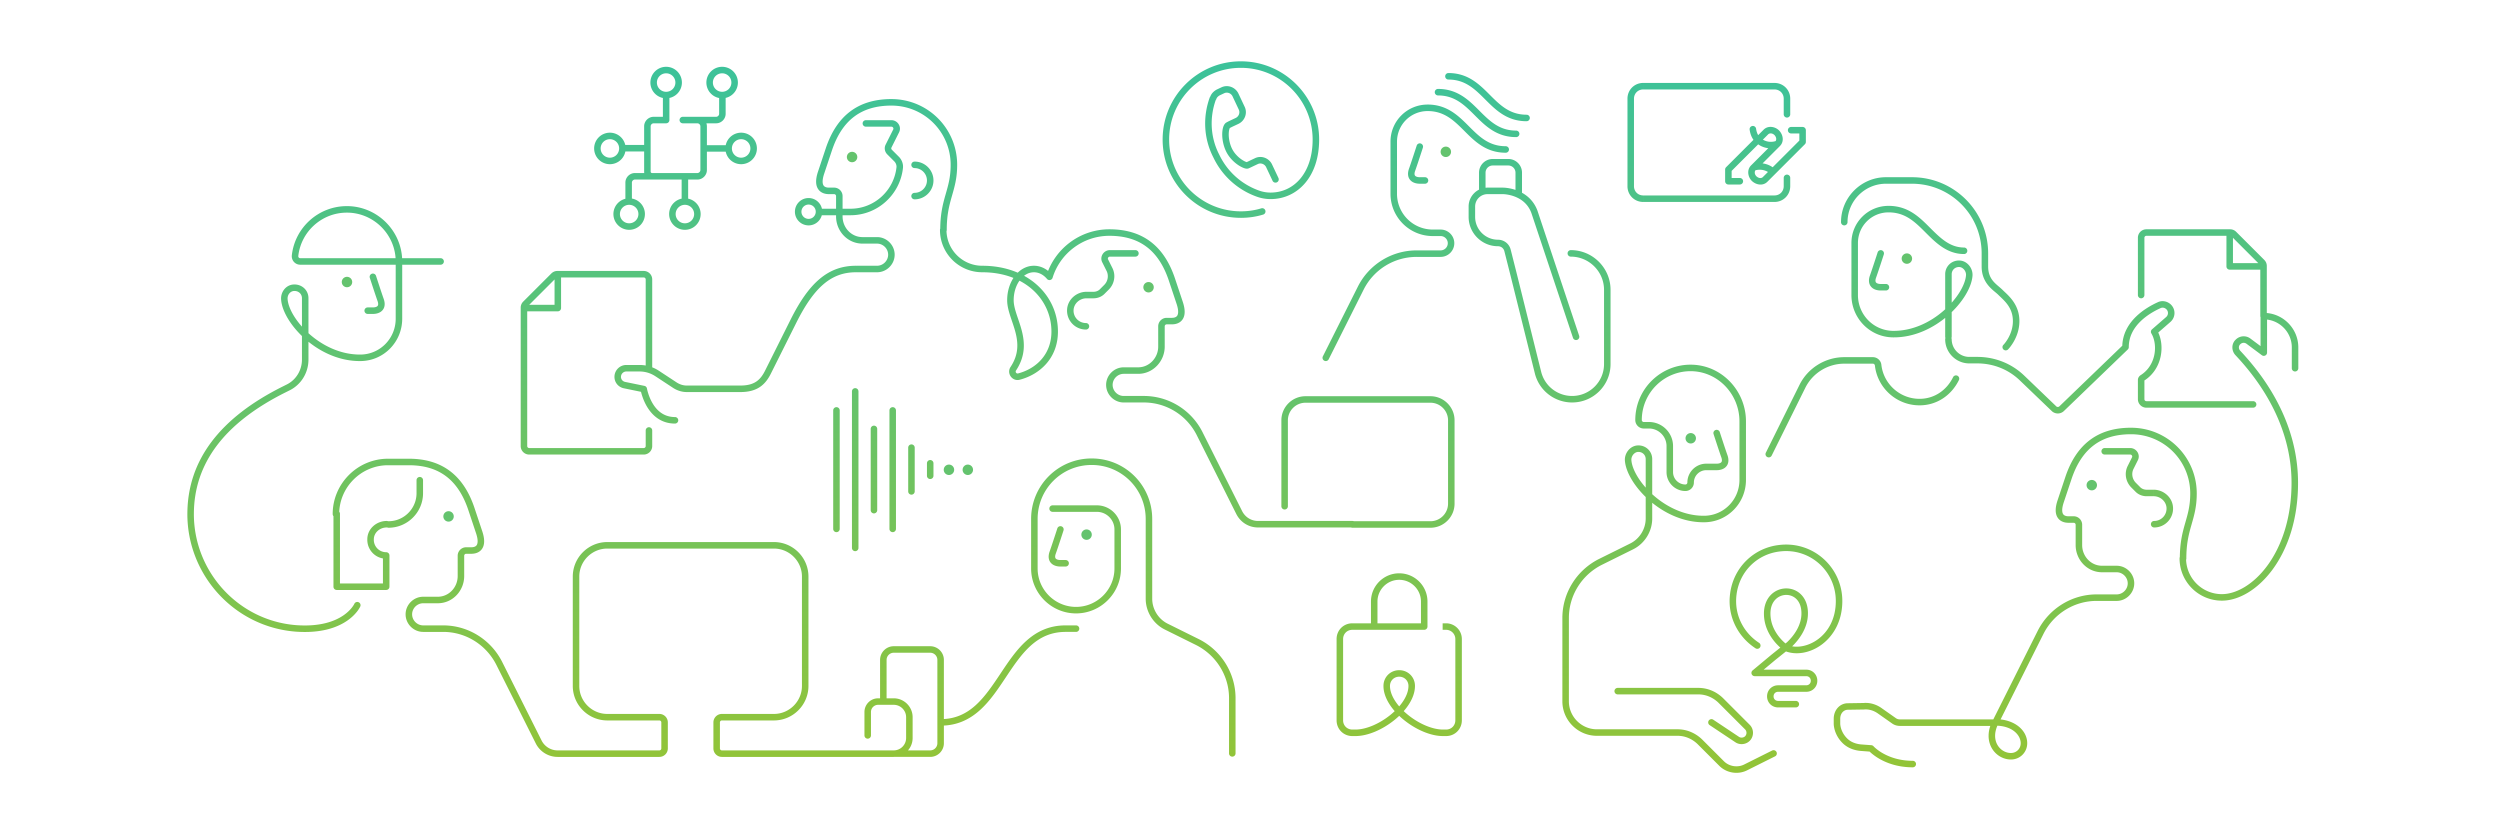 <svg width="960" height="320" viewBox="0 0 960 320" fill="none" xmlns="http://www.w3.org/2000/svg"><path d="M363.45 88.3a1.25 1.25 0 0 0-2.5 0h2.5Zm-34.35 13.75a1.25 1.25 0 1 0 0 2.5v-2.5ZM318.3 57.3l-1.185-.398-.001.003 1.186.395Zm42.75 31a1.25 1.25 0 1 0 2.5 0h-2.5ZM332.5 46.15a1.25 1.25 0 1 0 0 2.5v-2.5Zm11.6 4.15-1.101-.593a.481.481 0 0 0-.017.034l1.118.559Zm-2.9 5.8 1.118.56-1.118-.56Zm.4 2.3.884-.884-.884.884Zm2.7 2.7-.884.884.884-.884Zm1.2 3.2 1.243.13a.224.224 0 0 0 .002-.026L345.5 64.3Zm-30.9 15.85a1.25 1.25 0 1 0 0 2.5v-2.5Zm102.4 46.4a1.25 1.25 0 0 0 0-2.5v2.5Zm-6-7.45-1.25-.038v.001l1.25.037Zm12.4-7.3-.884-.884a.989.989 0 0 0-.045.048l.929.836Zm2.6-8.4-1.118.559.009.019L426 103.4Zm-1.6-3.2 1.118-.559a5.128 5.128 0 0 0-.018-.034l-1.1.593Zm11.6-1.65a1.25 1.25 0 0 0 0-2.5v2.5Zm-33 7.75-.957.805a1.251 1.251 0 0 0 2.152-.439L403 106.3Zm-13.9 35.3 1.04.693.001-.002-1.041-.691Zm2.2 3-.319-1.209-.016.005.335 1.204Zm128 55.55a1.25 1.25 0 1 0 0 2.5v-2.5Zm-27.25-5.75a1.25 1.25 0 1 0 2.5 0h-2.5ZM450 107.3l1.185-.395v-.003L450 107.3Zm10.7 59.3-1.118.559v.002l1.118-.561Zm15.2 30.3-1.118.561.008.014 1.11-.575Zm43.5 5.65a1.25 1.25 0 0 0 0-2.5v2.5Zm-190.7-98a1.25 1.25 0 0 0 0-2.5v2.5ZM295 142.7l-1.118-.559-.006.011 1.124.548Zm-35.7 5.3-.687 1.045.032.02.655-1.065Zm-7-4.6.686-1.045-.005-.003-.681 1.048Zm-12.4 4.5.251-1.224-.021-.005-.23 1.229Zm7.3 1.5 1.233-.205a1.25 1.25 0 0 0-.982-1.019l-.251 1.224Zm12 13.25a1.25 1.25 0 0 0 0-2.5v2.5Zm92-88.6a1.25 1.25 0 1 0 0 2.5v-2.5Zm0-12a1.25 1.25 0 1 0 0 2.5v-2.5ZM247.95 141.3a1.25 1.25 0 1 0 2.5 0h-2.5Zm-35.35-35.4.884.884-.884-.884Zm-10.8 10.8-.884-.884.884.884Zm48.65 48.6a1.25 1.25 0 0 0-2.5 0h2.5Zm-35-59a1.25 1.25 0 0 0-2.5 0h2.5Zm-1.25 12v1.25c.69 0 1.25-.56 1.25-1.25h-1.25Zm-12-1.25a1.25 1.25 0 1 0 0 2.5v-2.5Zm-53.7 85.5a1.25 1.25 0 0 0 0-2.5v2.5Zm-6.2 4.55 1.249.037.001-.037h-1.25Zm6 6.2h1.25c0-.69-.56-1.25-1.25-1.25v1.25Zm0 12v1.25c.69 0 1.25-.56 1.25-1.25h-1.25Zm-19 0h-1.25c0 .69.559 1.25 1.25 1.25v-1.25Zm1.25-28a1.25 1.25 0 0 0-2.5 0h2.5Zm18.65 2.85a1.25 1.25 0 1 0 0 2.5v-2.5Zm13.25-15.75a1.25 1.25 0 0 0-2.5 0h2.5Zm-24.109 48.51a1.25 1.25 0 0 0-2.283-1.02l2.283 1.02ZM113.6 241.3l-.098 1.246.006.001.092-1.247Zm-40.4-44.1-1.25-.006v.001l1.25.005Zm36-47.7.557 1.119.002-.001-.559-1.118Zm1.4-.7-.548-1.123-.011.005.559 1.118Zm2.1-38.3-.1-1.246-.014.001.114 1.245Zm-3.5 4.5 1.246-.091-.001-.022-1.245.113Zm29.3 22.4-.016-1.25.016 1.25Zm-25.2-39.2-1.243-.137-.003.033 1.246.104Zm55.9 3.45a1.25 1.25 0 0 0 0-2.5v2.5Zm-24.811 4.265a1.25 1.25 0 1 0-2.379.77l2.379-.77Zm1.811 9.385 1.185-.395a.3.3 0 0 0-.011-.032l-1.174.427Zm-5 2.75a1.25 1.25 0 1 0 0 2.5v-2.5Zm267.189 85.635a1.25 1.25 0 0 0-2.379-.77l2.379.77ZM404.2 212.3l-1.175-.427a.3.3 0 0 0-.011.032l1.186.395Zm5 5.25a1.25 1.25 0 0 0 0-2.5v2.5Zm38.6 23.05-.559 1.118.003.002.556-1.12Zm12.1 6 .564-1.115-.009-.005-.555 1.12Zm12.05 42.7a1.25 1.25 0 1 0 2.5 0h-2.5Zm-67.75-95.25a1.25 1.25 0 1 0 0 2.5v-2.5Zm9 48.6a1.25 1.25 0 0 0 0-2.5v2.5Zm-75.25 26.75a1.25 1.25 0 1 0 2.5 0h-2.5Zm-6 13a1.25 1.25 0 1 0 2.5 0h-2.5ZM206.9 285l-1.118.561.008.014 1.11-.575Zm-15.2-30.3 1.117-.56-.002-.004-1.115.564ZM181 195.4l1.186-.395-.001-.003-1.185.398Zm-53.25 2a1.25 1.25 0 1 0 2.5 0h-2.5ZM546.389 56.685a1.25 1.25 0 0 0-2.379-.77l2.379.77ZM542.2 65.3l-1.175-.427a.376.376 0 0 0-.011.032l1.186.395Zm5 5.25a1.25 1.25 0 0 0 0-2.5v2.5Zm31-11.9a1.25 1.25 0 0 0 0-2.5v2.5Zm-26-24.5a1.25 1.25 0 1 0 0 2.5v-2.5Zm30 18.5a1.25 1.25 0 0 0 0-2.5v2.5Zm-26-24.6a1.25 1.25 0 1 0 0 2.5v-2.5Zm30 18.5a1.25 1.25 0 0 0 0-2.5v2.5Zm-63.7 64.15 1.117.561.001-.002-1.118-.559Zm-14.518 26.139a1.25 1.25 0 0 0 2.235 1.122l-2.235-1.122Zm96.032-7.144a1.25 1.25 0 1 0 2.371-.79l-2.371.79ZM589.2 81.3l1.185-.395c-.004-.015-.01-.03-.015-.044l-1.17.439Zm-10.3 14.9-1.217.286a.143.143 0 0 0 .005.02l1.212-.306Zm2.3 9.1 1.213-.302-.001-.004-1.212.306Zm9.4 37.8-1.213.302v.001l1.213-.303Zm12.6-47.05a1.25 1.25 0 1 0 0 2.5v-2.5ZM581.95 74.3a1.25 1.25 0 1 0 2.5 0h-2.5Zm-14-1a1.25 1.25 0 1 0 2.5 0h-2.5Zm53.25 190.85a1.25 1.25 0 1 0 0 2.5v-2.5Zm39.5 4.75.884-.884-.02-.019-.864.903Zm10.3 10.3-.884.884.884-.884Zm-3.9 4.8-.694 1.04.694-1.04Zm-9.207-7.64a1.25 1.25 0 1 0-1.387 2.08l1.387-2.08Zm2.496-110.445a1.25 1.25 0 1 0-2.379.77l2.379-.77Zm1.811 9.385 1.185-.395a.3.3 0 0 0-.011-.032l-1.174.427Zm-12.3-34 .046-1.249h-.002l-.044 1.249Zm4.6 58-.016-1.25.016 1.25Zm-29.3-22.6-1.249.06.001.016 1.248-.076Zm3.6-4.4-.104-1.246-.015.002.119 1.244Zm-2.2 37.5.555 1.12.004-.002-.559-1.118Zm-12.1 6-.556-1.12-.009.005.565 1.115Zm38.2 69 .884-.884-.02-.019-.864.903Zm8.4 8.4-.884.884.884-.884Zm9.2 1.5.559 1.118-.559-1.118Zm11.359-4.282a1.251 1.251 0 0 0-1.118-2.236l1.118 2.236Zm41.73-192.733a1.25 1.25 0 0 0-2.379-.77l2.379.77ZM719.2 106.3l-1.175-.427a.3.3 0 0 0-.011.032l1.186.395Zm5 5.25a1.25 1.25 0 0 0 0-2.5v2.5Zm30-14a1.25 1.25 0 0 0 0-2.5v2.5ZM706.95 85.3a1.25 1.25 0 1 0 2.5 0h-2.5Zm62.366 47.116a1.25 1.25 0 0 0 1.768 1.768l-1.768-1.768ZM726.9 128.3l.015-1.25-.015 1.25Zm29.3-22.6 1.247.076.001-.017-1.248-.059Zm-3.6-4.4.118-1.244-.015-.002-.103 1.246Zm-5.65 28a1.25 1.25 0 1 0 2.5 0h-2.5Zm2.5 1a1.25 1.25 0 0 0-2.5 0h2.5Zm26.95 14.8.865-.902-.001-.001-.864.903Zm12.4 11.9-.866.902.043.039.823-.941Zm2.8 0 .823.941a.853.853 0 0 0 .044-.041l-.867-.9Zm24.6-23.7.867.9a1.25 1.25 0 0 0 .383-.9h-1.25Zm12.9-16.1.515 1.139.044-.021-.559-1.118Zm3.5 5.5-.819-.945-.002.002.821.943Zm-5.4 4.7-.821-.943a1.25 1.25 0 0 0-.255 1.58l1.076-.637Zm-4.5 17.7-.667-1.057-.027.017.694 1.04Zm42.5 11.45a1.25 1.25 0 0 0 0-2.5v2.5Zm-44.25-43.25a1.25 1.25 0 1 0 2.5 0h-2.5Zm36.85-23.4.884-.884-.884.884Zm10.8 10.8-.884.884.884-.884Zm-.65 20.6a1.25 1.25 0 1 0 2.5 0h-2.5Zm-10.5-31a1.25 1.25 0 0 0-2.5 0h2.5Zm-1.25 12h-1.25c0 .69.559 1.25 1.25 1.25v-1.25Zm12 1.25a1.25 1.25 0 0 0 0-2.5v2.5Zm-41 96.5a1.25 1.25 0 1 0 0 2.5v-2.5Zm6-4.95 1.249-.037v-.001l-1.249.038Zm-12.4-7.3.929-.836-.045-.048-.884.884Zm-2.6-8.4 1.108.578.01-.019-1.118-.559Zm1.6-3.2-1.101-.593-.017.034 1.118.559Zm-11.6-4.15a1.25 1.25 0 1 0 0 2.5v-2.5Zm31.25 42.35a1.25 1.25 0 0 0-2.5 0h2.5Zm19.85-78.9-.922.845.012.012.91-.857Zm.1-4.2.844.921a.7.7 0 0 0 .04-.037l-.884-.884Zm4-.3-.75 1 .002.002.748-1.002Zm5.9 4.4-.748 1.002a1.25 1.25 0 0 0 1.998-1.002h-1.25Zm0-14v-1.25c-.691 0-1.25.56-1.25 1.25h1.25Zm10.75 20a1.25 1.25 0 1 0 2.5 0h-2.5Zm-113.85 136v-1.25a1.25 1.25 0 0 0-1.118.691l1.118.559Zm-31.7 17.25a1.25 1.25 0 0 0 0-2.5v2.5Zm-16-7.25.936-.828a1.246 1.246 0 0 0-.843-.418l-.093 1.246Zm-4-.3-.119 1.244.025.003.094-1.247Zm-5.7-2.3-.834.932.011.009.823-.941Zm-3.4-6.7h-1.25l.003.096 1.247-.096Zm4-6.8-.02-1.25-.037.001.057 1.249Zm6.3-.1.019 1.25a1.44 1.44 0 0 0 .094-.005l-.113-1.245Zm6.2 1.8-.732 1.013.012.009.72-1.022Zm5.4 3.8.726-1.017-.007-.005-.719 1.022Zm38.9.7v1.25a1.25 1.25 0 0 0 1.117-.69l-1.117-.56Zm17.4-34.7-1.116-.564-.002.004 1.118.56Zm10.7-59.3-1.185-.398-.001.003 1.186.395Zm42.75 31a1.25 1.25 0 1 0 2.5 0h-2.5Zm-84.828-68.549a1.25 1.25 0 1 0-2.245-1.101l2.245 1.101ZM721.2 140.2l-1.244.124.001.016 1.243-.14Zm-29.1 8.2 1.119.556.002-.004-1.121-.552Zm-14.02 25.444a1.25 1.25 0 0 0 2.239 1.112l-2.239-1.112Zm-3.962 75.104a1.25 1.25 0 0 0 1.363-2.096l-1.363 2.096ZM665.6 228.1l1.239.164.001-.006-1.24-.158Zm17.9-17.6.132 1.243.009-.001-.141-1.242Zm2.3 38.3-.694 1.04c.066.044.136.081.209.112l.485-1.152Zm7.2-13.2-1.25-.011v.011H693Zm-6 12 .781.976c.024-.019.048-.04.07-.061L687 247.6Zm-6 4.8-.781-.976a.28.28 0 0 0-.02.016l.801.96Zm-7.2 6-.801-.96a1.251 1.251 0 0 0 .801 2.21v-1.25Zm15.8 13.25a1.25 1.25 0 0 0 0-2.5v2.5ZM526.45 240.6a1.25 1.25 0 1 0 2.5 0h-2.5Zm20.45 0v1.25c.69 0 1.25-.56 1.25-1.25h-1.25Zm7.2 1.25a1.25 1.25 0 0 0 0-2.5v2.5ZM319.95 203.1a1.25 1.25 0 1 0 2.5 0h-2.5Zm2.5-45.5a1.25 1.25 0 0 0-2.5 0h2.5Zm7.2-7.3a1.25 1.25 0 0 0-2.5 0h2.5Zm-2.5 60.1a1.25 1.25 0 1 0 2.5 0h-2.5Zm16.9-52.8a1.25 1.25 0 0 0-2.5 0h2.5Zm-2.5 45.5a1.25 1.25 0 1 0 2.5 0h-2.5Zm-7.2-7.2a1.25 1.25 0 1 0 2.5 0h-2.5Zm2.5-31.2a1.25 1.25 0 0 0-2.5 0h2.5Zm14.4 7.2a1.25 1.25 0 0 0-2.5 0h2.5Zm-2.5 16.8a1.25 1.25 0 1 0 2.5 0h-2.5Zm7.2-6a1.25 1.25 0 1 0 2.5 0h-2.5Zm2.5-4.8a1.25 1.25 0 0 0-2.5 0h2.5ZM672.716 63.316a1.25 1.25 0 0 0 1.768 1.768l-1.768-1.768ZM682.3 51l.918-.848-.034-.036-.884.884Zm-4.2-.3-.884-.884.884.884Zm-14.4 14.4-.884-.884a1.247 1.247 0 0 0-.366.884h1.25Zm0 4.5h-1.25c0 .69.559 1.25 1.25 1.25V69.6Zm4.4 1.25a1.25 1.25 0 0 0 0-2.5v2.5Zm19.7-22.1a1.25 1.25 0 1 0 0 2.5v-2.5Zm4.4 1.25h1.25c0-.69-.56-1.25-1.25-1.25V50Zm0 4.5.884.884c.234-.234.366-.552.366-.884h-1.25Zm-14.4 14.4-.884-.884.884.884Zm-4.2-.3-.884.884.036.035.848-.919Zm-.3-4.2-.884-.884.884.884Zm9.584-7.816a1.25 1.25 0 0 0-1.768-1.768l1.768 1.768Zm.001-.132a1.25 1.25 0 0 0-.97-2.304l.97 2.304ZM675.1 53.8l.828-.936a1.178 1.178 0 0 0-.078-.064l-.75 1Zm-.761-4.365a1.25 1.25 0 0 0-2.478.33l2.478-.33Zm5.547 17.314a1.25 1.25 0 0 0 1.627-1.898l-1.627 1.898Zm-6.945-3.612a1.25 1.25 0 1 0 .918 2.326l-.918-2.326ZM687.45 68.3a1.25 1.25 0 0 0-2.5 0h2.5Zm-2.5-24.4a1.25 1.25 0 1 0 2.5 0h-2.5ZM485.067 82.395a1.25 1.25 0 0 0-.735-2.39l.735 2.39ZM482.9 74.3l.439-1.17-.014-.005-.425 1.175ZM467.1 60l1.128-.539a.19.19 0 0 1-.01-.02L467.1 60Zm-.4-.8-1.128.539a.19.19 0 0 0 .01.02l1.118-.559Zm-1-21.3-1.04-.693a1.267 1.267 0 0 0-.138.273l1.178.42Zm.2-.3 1.04.693c.061-.092.11-.192.145-.298L465.9 37.6Zm1.9-2.1-.533-1.131-.074.038.607 1.093Zm1.7-.8.532 1.131.027-.013-.559-1.118Zm4.9 1.7 1.131-.532-.013-.027-1.118.559Zm2.4 5.1-1.131.532a.314.314 0 0 0 .013.027l1.118-.559Zm-1.7 4.9.532 1.131.027-.013-.559-1.118Zm-1.7.8.517 1.138.015-.007-.532-1.13Zm-1.8.9.517 1.138a1.35 1.35 0 0 0 .103-.053l-.62-1.085Zm.3 9.4-1.134.527.005.01 1.129-.537Zm8.8 5.2-.533-1.131-.026.013.559 1.118Zm1.7-.8.532 1.131.027-.013-.559-1.118Zm4.9 1.7 1.13-.533-.012-.026-1.118.559Zm1.369 5.833a1.25 1.25 0 0 0 2.261-1.066l-2.261 1.066ZM257.05 36.6a1.25 1.25 0 0 0-2.5 0h2.5Zm-1.25 9.5v1.25c.69 0 1.25-.56 1.25-1.25h-1.25Zm10.8-1.25a1.25 1.25 0 1 0 0 2.5v-2.5Zm12.05-8.35a1.25 1.25 0 0 0-2.5 0h2.5Zm-8.45 19.25a1.25 1.25 0 1 0 0 2.5v-2.5Zm-21.6 2.4a1.25 1.25 0 0 0 0-2.5v2.5Zm-9.6-2.5a1.25 1.25 0 1 0 0 2.5v-2.5Zm13.2 13.3a1.25 1.25 0 0 0 0-2.5v2.5Zm-12.05 8.35a1.25 1.25 0 1 0 2.5 0h-2.5ZM251 46.1v1.25-1.25Zm11.2-1.25a1.25 1.25 0 1 0 0 2.5v-2.5Zm2.05 22.85a1.25 1.25 0 0 0-2.5 0h2.5Zm-2.5 9.6a1.25 1.25 0 1 0 2.5 0h-2.5Zm99.2 11c0 8.99 7.259 16.25 16.25 16.25v-2.5a13.73 13.73 0 0 1-13.75-13.75h-2.5Zm-31.85 16.25h7.7v-2.5h-7.7v2.5Zm7.7 0c3.69 0 6.75-3.06 6.75-6.75h-2.5c0 2.31-1.941 4.25-4.25 4.25v2.5Zm6.75-6.75c0-3.69-3.06-6.75-6.75-6.75v2.5c2.309 0 4.25 1.94 4.25 4.25h2.5Zm-6.75-6.75h-5.6v2.5h5.6v-2.5Zm-5.6 0c-4.257 0-7.65-3.586-7.65-7.95h-2.5c0 5.636 4.406 10.45 10.15 10.45v-2.5Zm-7.65-7.95v-7.8h-2.5v7.8h2.5Zm0-7.8c0-1.79-1.46-3.25-3.25-3.25v2.5c.409 0 .75.34.75.75h2.5Zm-3.25-3.25h-2v2.5h2v-2.5Zm-2 0c-.867 0-1.608-.227-2-.75-.378-.504-.77-1.739.186-4.605l-2.372-.79c-1.045 3.134-.937 5.399.186 6.895 1.107 1.477 2.866 1.75 4 1.75v-2.5Zm-1.814-5.355 3-9-2.372-.79-3 9 2.372.79Zm2.999-8.997c1.992-5.928 4.868-10.187 8.6-12.971 3.726-2.78 8.421-4.177 14.215-4.177v-2.5c-6.207 0-11.462 1.503-15.71 4.673-4.243 3.166-7.368 7.907-9.475 14.179l2.37.796ZM342.3 40.55a22.693 22.693 0 0 1 22.75 22.75h2.5c0-13.99-11.26-25.25-25.25-25.25v2.5Zm22.75 22.75c0 4.806-.952 7.904-1.952 11.407-1.014 3.547-2.048 7.425-2.048 13.593h2.5c0-5.832.965-9.453 1.952-12.906.999-3.498 2.048-6.9 2.048-12.094h-2.5Zm-51.8 18a2.75 2.75 0 0 1-2.75 2.75v2.5a5.25 5.25 0 0 0 5.25-5.25h-2.5Zm-2.75 2.75a2.75 2.75 0 0 1-2.75-2.75h-2.5c0 2.9 2.35 5.25 5.25 5.25v-2.5Zm-2.75-2.75a2.75 2.75 0 0 1 2.75-2.75v-2.5a5.25 5.25 0 0 0-5.25 5.25h2.5Zm2.75-2.75a2.75 2.75 0 0 1 2.75 2.75h2.5a5.25 5.25 0 0 0-5.25-5.25v2.5Zm22-29.9h9.8v-2.5h-9.8v2.5Zm9.8 0c.613 0 .923.642.699 1.057l2.201 1.186c1.177-2.185-.514-4.743-2.9-4.743v2.5Zm.682 1.091-2.9 5.8 2.236 1.118 2.9-5.8-2.236-1.118Zm-2.9 5.8c-.663 1.326-.311 2.799.634 3.743l1.768-1.768c-.256-.255-.304-.582-.166-.857l-2.236-1.118Zm.634 3.743 2.7 2.7 1.768-1.768-2.7-2.7-1.768 1.768Zm2.7 2.7c.563.563.905 1.41.838 2.212l2.491.208c.134-1.598-.525-3.151-1.561-4.188l-1.768 1.768Zm.84 2.187c-.935 8.975-8.509 15.979-17.656 15.979v2.5c10.452 0 19.078-7.996 20.143-18.22l-2.487-.26ZM326.6 80.15h-12v2.5h12v-2.5Zm90.4 43.9a4.75 4.75 0 0 1-4.751-4.913l-2.499-.074c-.12 4.099 3.14 7.487 7.25 7.487v-2.5Zm-4.751-4.912c.077-2.554 2.354-4.588 4.951-4.588v-2.5c-3.803 0-7.327 2.967-7.45 7.012l2.499.076Zm4.951-4.588h2.7v-2.5h-2.7v2.5Zm2.7 0c1.609 0 3.263-.618 4.429-1.914l-1.858-1.672c-.635.705-1.58 1.086-2.571 1.086v2.5Zm4.384-1.866 1.5-1.5-1.768-1.768-1.5 1.5 1.768 1.768Zm1.5-1.5c2.169-2.17 2.787-5.558 1.324-8.362l-2.217 1.156c.937 1.796.555 4.008-.875 5.438l1.768 1.768Zm1.334-8.343-1.6-3.2-2.236 1.118 1.6 3.2 2.236-1.118Zm-1.618-3.234c-.224-.415.086-1.057.7-1.057v-2.5c-2.387 0-4.077 2.558-2.901 4.743l2.201-1.186Zm.7-1.057h9.8v-2.5h-9.8v2.5Zm-22.244 6.945c-1.797-2.134-4.229-3.445-6.956-3.445v2.5c1.872 0 3.64.889 5.043 2.555l1.913-1.61ZM397 102.05c-2.983 0-5.574 1.614-7.377 4.027-1.801 2.411-2.873 5.68-2.873 9.223h2.5c0-3.057.928-5.788 2.376-7.727 1.447-1.937 3.356-3.023 5.374-3.023v-2.5Zm-10.25 13.25c0 2.009.555 4.062 1.202 6.068.667 2.068 1.418 4.053 1.975 6.197 1.085 4.172 1.316 8.543-1.869 13.344l2.083 1.382c3.715-5.599 3.396-10.778 2.206-15.355-.58-2.232-1.398-4.422-2.016-6.335-.637-1.976-1.081-3.71-1.081-5.301h-2.5Zm1.31 25.607c-1.635 2.452.645 5.711 3.574 4.897l-.669-2.408c-.671.186-1.19-.555-.825-1.103l-2.08-1.386Zm3.559 4.902c7.617-2.01 14.631-8.216 14.631-18.509h-2.5c0 8.907-5.987 14.302-12.769 16.091l.638 2.418ZM406.25 127.3c0-13.803-11.478-25.25-29.05-25.25v2.5c16.427 0 26.55 10.553 26.55 22.75h2.5Zm113.05 75.35h30v-2.5h-30v2.5Zm30 0c5.09 0 9.25-4.16 9.25-9.25h-2.5c0 3.71-3.041 6.75-6.75 6.75v2.5Zm9.25-9.25v-32h-2.5v32h2.5Zm0-32c0-5.09-4.16-9.25-9.25-9.25v2.5c3.709 0 6.75 3.04 6.75 6.75h2.5Zm-9.25-9.25h-48v2.5h48v-2.5Zm-48 0c-5.091 0-9.25 4.16-9.25 9.25h2.5c0-3.71 3.04-6.75 6.75-6.75v-2.5Zm-9.25 9.25v33h2.5v-33h-2.5Zm-87.855-54.734c2.844-9.29 11.57-16.116 21.805-16.116v-2.5c-11.366 0-21.039 7.574-24.196 17.884l2.391.732ZM426 90.55c5.793 0 10.488 1.397 14.215 4.177 3.732 2.784 6.607 7.043 8.6 12.971l2.37-.796c-2.108-6.272-5.232-11.013-9.475-14.179-4.249-3.17-9.504-4.673-15.71-4.673v2.5Zm22.814 17.145 3 9 2.371-.79-3-9-2.371.79Zm3 9c.955 2.866.563 4.101.186 4.605-.393.523-1.134.75-2 .75v2.5c1.133 0 2.892-.273 4-1.75 1.122-1.496 1.23-3.761.185-6.895l-2.371.79ZM450 122.05h-2v2.5h2v-2.5Zm-2 0a3.256 3.256 0 0 0-3.25 3.25h2.5c0-.41.34-.75.75-.75v-2.5Zm-3.25 3.25v7.8h2.5v-7.8h-2.5Zm0 7.8c0 4.355-3.485 7.95-7.65 7.95v2.5c5.634 0 10.15-4.805 10.15-10.45h-2.5Zm-7.65 7.95h-5.6v2.5h5.6v-2.5Zm-5.6 0c-3.691 0-6.75 3.06-6.75 6.75h2.5c0-2.31 1.94-4.25 4.25-4.25v-2.5Zm-6.75 6.75c0 3.69 3.059 6.75 6.75 6.75v-2.5c-2.31 0-4.25-1.94-4.25-4.25h-2.5Zm6.75 6.75h7.7v-2.5h-7.7v2.5Zm7.7 0a22.734 22.734 0 0 1 20.382 12.609l2.236-1.118A25.235 25.235 0 0 0 439.2 152.05v2.5Zm20.382 12.611 15.2 30.3 2.235-1.121-15.2-30.3-2.235 1.121Zm15.208 30.314c1.609 3.104 4.731 5.075 8.31 5.075v-2.5c-2.622 0-4.9-1.429-6.091-3.725l-2.219 1.15Zm8.31 5.075h36.3v-2.5h-36.3v2.5Zm-154.4-100.5c-5.288 0-9.824 1.599-13.929 5.042-4.064 3.409-7.656 8.583-11.189 15.649l2.236 1.118c3.467-6.934 6.874-11.76 10.56-14.851 3.645-3.057 7.609-4.458 12.322-4.458v-2.5Zm-25.118 20.691-9.7 19.4 2.236 1.118 9.7-19.4-2.236-1.118Zm-9.706 19.411c-.95 1.948-2.004 3.384-3.429 4.351-1.414.961-3.324 1.547-6.147 1.547v2.5c3.176 0 5.616-.664 7.552-1.978 1.926-1.308 3.221-3.172 4.271-5.324l-2.247-1.096Zm-9.576 5.898h-20.6v2.5h20.6v-2.5Zm-20.6 0c-1.335 0-2.611-.417-3.745-1.115l-1.31 2.13c1.466.902 3.189 1.485 5.055 1.485v-2.5Zm-3.714-1.095-7-4.6-1.373 2.09 7 4.6 1.373-2.09Zm-7.005-4.603a13.485 13.485 0 0 0-7.381-2.202v2.5c2.152 0 4.216.627 6.018 1.798l1.363-2.096Zm-7.381-2.202h-5.1v2.5h5.1v-2.5Zm-5.1 0c-2.491 0-4.55 2.06-4.55 4.55h2.5c0-1.11.94-2.05 2.05-2.05v-2.5Zm-4.55 4.55c0 2.22 1.546 4.021 3.719 4.429l.461-2.458c-1.027-.192-1.68-.991-1.68-1.971h-2.5Zm3.698 4.424 7.3 1.5.503-2.448-7.3-1.5-.503 2.448Zm7.552.276-1.233.207v.001l.001.004.001.01.006.034.023.117c.019.1.048.241.088.418.08.355.205.853.387 1.449.363 1.187.96 2.783 1.897 4.39 1.876 3.217 5.221 6.62 10.83 6.62v-2.5c-4.391 0-7.047-2.597-8.671-5.38-.812-1.393-1.34-2.797-1.665-3.86a18.157 18.157 0 0 1-.34-1.27 9.51 9.51 0 0 1-.092-.447v.001c.001 0 .001.001-1.232.206Zm104-72.85c3.99 0 7.25-3.26 7.25-7.25h-2.5c0 2.61-2.141 4.75-4.75 4.75v2.5Zm7.25-7.25c0-3.99-3.26-7.25-7.25-7.25v2.5c2.609 0 4.75 2.14 4.75 4.75h2.5Zm-108 72v-34h-2.5v34h2.5Zm0-34c0-1.79-1.46-3.25-3.25-3.25v2.5c.409 0 .75.34.75.75h2.5Zm-3.25-3.25H214v2.5h33.2v-2.5Zm-33.2 0c-.842 0-1.657.339-2.284.966l1.768 1.768a.727.727 0 0 1 .516-.234v-2.5Zm-2.284.966-10.8 10.8 1.768 1.768 10.8-10.8-1.768-1.768Zm-10.8 10.8a3.224 3.224 0 0 0-.966 2.284h2.5c0-.158.06-.343.234-.516l-1.768-1.768Zm-.966 2.284v53.2h2.5v-53.2h-2.5Zm0 53.2c0 1.79 1.459 3.25 3.25 3.25v-2.5c-.41 0-.75-.34-.75-.75h-2.5Zm3.25 3.25h44v-2.5h-44v2.5Zm44 0c1.79 0 3.25-1.46 3.25-3.25h-2.5c0 .41-.341.75-.75.75v2.5Zm3.25-3.25v-6h-2.5v6h2.5Zm-37.5-65v12h2.5v-12h-2.5Zm1.25 10.75h-12v2.5h12v-2.5Zm-65.7 83c-3.88 0-7.45 2.954-7.45 7.05h2.5c0-2.504 2.229-4.55 4.95-4.55v-2.5Zm-7.45 7.013c-.12 4.099 3.14 7.487 7.25 7.487v-2.5a4.75 4.75 0 0 1-4.751-4.913l-2.499-.074Zm6 6.237v12h2.5v-12h-2.5Zm1.25 10.75h-19v2.5h19v-2.5Zm-17.75 1.25v-28h-2.5v28h2.5Zm18.65-22.65c7.29 0 13.25-5.96 13.25-13.25h-2.5c0 5.91-4.841 10.75-10.75 10.75v2.5Zm13.25-13.25v-5h-2.5v5h2.5Zm-25.25 43c-1.142-.51-1.141-.511-1.141-.511l.001-.002.001-.002v-.002l-.003.008-.028.056a4.928 4.928 0 0 1-.145.263 9.624 9.624 0 0 1-.691 1.014c-.657.852-1.731 2-3.373 3.118-3.264 2.222-8.876 4.393-18.13 3.711l-.183 2.494c9.747.718 15.934-1.561 19.72-4.139 1.884-1.282 3.146-2.621 3.946-3.657.399-.518.683-.959.87-1.281a7.96 7.96 0 0 0 .27-.502l.017-.036.006-.013.002-.005.001-.002a63.97 63.97 0 0 0-1.14-.512Zm-23.502 7.654c-22.24-1.748-39.345-20.594-39.248-42.848l-2.5-.011c-.103 23.545 17.99 43.499 41.552 45.351l.196-2.492ZM74.45 197.206c.096-19.265 11.661-34.814 35.307-46.587l-1.115-2.238c-24.154 12.027-36.59 28.278-36.692 48.813l2.5.012Zm35.309-46.588 1.4-.7-1.118-2.236-1.4.7 1.118 2.236Zm1.389-.694c4.547-2.219 7.302-6.866 7.302-11.824h-2.5c0 4.042-2.246 7.795-5.898 9.577l1.096 2.247Zm7.302-11.824v-23.6h-2.5v23.6h2.5Zm0-23.6c0-3.171-2.665-5.501-5.85-5.246l.199 2.492c1.815-.145 3.151 1.125 3.151 2.754h2.5Zm-5.864-5.245c-2.993.272-4.884 3.082-4.631 5.858l2.49-.226c-.148-1.624.962-3.014 2.368-3.142l-.227-2.49Zm-4.633 5.836c.17 2.321 1.191 4.954 2.792 7.552 1.611 2.615 3.858 5.273 6.583 7.649 5.44 4.744 12.902 8.463 21.187 8.358l-.031-2.5c-7.515.095-14.403-3.286-19.513-7.742-2.55-2.223-4.628-4.691-6.098-7.076-1.48-2.402-2.297-4.644-2.427-6.423l-2.493.182Zm30.562 23.559c8.897-.109 15.935-7.379 15.935-16.25h-2.5c0 7.529-5.963 13.659-13.466 13.75l.031 2.5Zm15.935-16.25v-22h-2.5v22h2.5Zm0-22c0-11.69-9.56-21.25-21.25-21.25v2.5c10.309 0 18.75 8.44 18.75 18.75h2.5ZM133.2 79.15c-10.944 0-19.974 8.286-21.143 18.913l2.485.274c1.031-9.373 9.002-16.687 18.658-16.687v-2.5Zm-21.146 18.946c-.159 1.91 1.296 3.554 3.246 3.554v-2.5c-.45 0-.795-.356-.755-.846l-2.491-.208Zm3.246 3.554h53.9v-2.5h-53.9v2.5Zm27.9 4.65-1.19.385.001.001.001.004.005.015.018.057.072.22.26.802c.219.673.52 1.593.845 2.582.649 1.97 1.405 4.239 1.813 5.361l2.349-.854c-.392-1.078-1.135-3.308-1.787-5.289-.324-.986-.624-1.903-.843-2.574l-.259-.799a44.114 44.114 0 0 1-.071-.219l-.019-.057-.004-.015-.002-.004v-.001l-1.189.385Zm1.814 9.395c.404 1.212.112 1.661-.073 1.846-.287.287-.889.509-1.741.509v2.5c1.147 0 2.545-.278 3.509-1.241 1.065-1.065 1.272-2.616.676-4.404l-2.371.79Zm-1.814 2.355h-2v2.5h2v-2.5Zm264 85.25-1.19-.385v.001l-.001.004-.005.015-.018.057-.071.219-.26.799c-.219.671-.518 1.588-.843 2.574-.651 1.981-1.395 4.211-1.787 5.289l2.349.854c.408-1.122 1.165-3.391 1.813-5.361.326-.989.626-1.909.845-2.582l.261-.802.071-.22.019-.057.004-.015.002-.004v-.001l-1.189-.385Zm-4.186 8.605c-.596 1.788-.388 3.339.677 4.404.963.963 2.361 1.241 3.509 1.241v-2.5c-.852 0-1.455-.222-1.741-.509-.185-.185-.478-.634-.074-1.846l-2.371-.79Zm4.186 5.645h2v-2.5h-2v2.5Zm32.75-18.25v30.6h2.5v-30.6h-2.5Zm0 30.6c0 4.973 2.866 9.606 7.291 11.818l1.118-2.236c-3.576-1.788-5.909-5.555-5.909-9.582h-2.5Zm7.294 11.82 12.1 6 1.111-2.24-12.1-6-1.111 2.24Zm12.091 5.995c7.687 3.891 12.615 11.765 12.615 20.385h2.5c0-9.58-5.473-18.306-13.986-22.615l-1.129 2.23ZM471.95 268.1v21.2h2.5v-21.2h-2.5Zm-73.5-68.8c0-11.51 9.24-20.75 20.75-20.75v-2.5a23.186 23.186 0 0 0-23.25 23.25h2.5Zm20.75-20.75c11.509 0 20.75 9.24 20.75 20.75h2.5c0-12.89-10.36-23.25-23.25-23.25v2.5Zm-23.25 20.75v19h2.5v-19h-2.5Zm0 19c0 9.49 7.759 17.25 17.25 17.25v-2.5c-8.11 0-14.75-6.64-14.75-14.75h-2.5Zm17.25 17.25c9.49 0 17.25-7.76 17.25-17.25h-2.5c0 8.11-6.641 14.75-14.75 14.75v2.5Zm17.25-17.25v-15h-2.5v15h2.5Zm0-15c0-5.09-4.16-9.25-9.25-9.25v2.5c3.709 0 6.75 3.04 6.75 6.75h2.5Zm-9.25-9.25h-17v2.5h17v-2.5Zm-60 84.6c12.767 0 19.115-9.67 25.04-18.557 6.075-9.113 11.727-17.443 22.96-17.443v-2.5c-12.768 0-19.116 9.67-25.04 18.557-6.076 9.113-11.728 17.443-22.96 17.443v2.5Zm48-36h4v-2.5h-4v2.5Zm-46.75 34.75v-24h-2.5v24h2.5Zm0-24c0-2.89-2.36-5.25-5.25-5.25v2.5c1.509 0 2.75 1.24 2.75 2.75h2.5Zm-5.25-5.25h-14v2.5h14v-2.5Zm-14 0a5.262 5.262 0 0 0-5.25 5.25h2.5c0-1.51 1.24-2.75 2.75-2.75v-2.5Zm-5.25 5.25v16h2.5v-16h-2.5Zm-3.5 29v-9h-2.5v9h2.5Zm0-9c0-1.51 1.24-2.75 2.75-2.75v-2.5a5.262 5.262 0 0 0-5.25 5.25h2.5Zm2.75-2.75h6v-2.5h-6v2.5Zm6 0c2.609 0 4.75 2.14 4.75 4.75h2.5c0-3.99-3.26-7.25-7.25-7.25v2.5Zm4.75 4.75v8h2.5v-8h-2.5Zm0 8c0 2.61-2.141 4.75-4.75 4.75v2.5c3.99 0 7.25-3.26 7.25-7.25h-2.5Zm-4.75 4.75h-66v2.5h66v-2.5Zm-66 0c-.41 0-.75-.34-.75-.75h-2.5c0 1.79 1.459 3.25 3.25 3.25v-2.5Zm-.75-.75v-10h-2.5v10h2.5Zm0-10c0-.41.34-.75.75-.75v-2.5a3.256 3.256 0 0 0-3.25 3.25h2.5Zm.75-.75h20v-2.5h-20v2.5Zm20 0c7.29 0 13.25-5.96 13.25-13.25h-2.5c0 5.91-4.841 10.75-10.75 10.75v2.5Zm13.25-13.25v-42h-2.5v42h2.5Zm0-42c0-7.29-5.96-13.25-13.25-13.25v2.5c5.909 0 10.75 4.84 10.75 10.75h2.5Zm-13.25-13.25h-64v2.5h64v-2.5Zm-64 0c-7.291 0-13.25 5.96-13.25 13.25h2.5c0-5.91 4.84-10.75 10.75-10.75v-2.5Zm-13.25 13.25v42h2.5v-42h-2.5Zm0 42c0 7.29 5.959 13.25 13.25 13.25v-2.5c-5.91 0-10.75-4.84-10.75-10.75h-2.5Zm13.25 13.25h20v-2.5h-20v2.5Zm20 0c.409 0 .75.34.75.75h2.5c0-1.79-1.46-3.25-3.25-3.25v2.5Zm.75.75v10h2.5v-10h-2.5Zm0 10c0 .41-.341.75-.75.75v2.5c1.79 0 3.25-1.46 3.25-3.25h-2.5Zm-.75.75h-39.1v2.5h39.1v-2.5Zm-39.1 0c-2.531 0-4.904-1.437-6.091-3.725l-2.219 1.15c1.613 3.112 4.84 5.075 8.31 5.075v-2.5Zm-6.083-3.71-15.2-30.3-2.235 1.121 15.2 30.3 2.235-1.121Zm-15.202-30.304c-4.309-8.513-13.035-13.986-22.615-13.986v2.5c8.62 0 16.493 4.927 20.384 12.615l2.231-1.129ZM170.2 240.15h-7.7v2.5h7.7v-2.5Zm-7.7 0c-2.31 0-4.25-1.94-4.25-4.25h-2.5c0 3.69 3.059 6.75 6.75 6.75v-2.5Zm-4.25-4.25c0-2.31 1.94-4.25 4.25-4.25v-2.5c-3.691 0-6.75 3.06-6.75 6.75h2.5Zm4.25-4.25h5.6v-2.5h-5.6v2.5Zm5.6 0c5.743 0 10.15-4.814 10.15-10.45h-2.5c0 4.364-3.394 7.95-7.65 7.95v2.5Zm10.15-10.45v-7.8h-2.5v7.8h2.5Zm0-7.8c0-.41.34-.75.75-.75v-2.5a3.256 3.256 0 0 0-3.25 3.25h2.5Zm.75-.75h2v-2.5h-2v2.5Zm2 0c1.133 0 2.892-.273 4-1.75 1.122-1.496 1.23-3.761.185-6.895l-2.371.79c.955 2.866.563 4.101.186 4.605-.393.523-1.134.75-2 .75v2.5Zm4.185-8.645-3-9-2.371.79 3 9 2.371-.79Zm-3-9.003c-2.108-6.272-5.232-11.013-9.475-14.179-4.249-3.17-9.504-4.673-15.71-4.673v2.5c5.793 0 10.488 1.397 14.215 4.177 3.732 2.784 6.607 7.043 8.6 12.971l2.37-.796ZM157 176.15h-8v2.5h8v-2.5Zm-8 0c-11.691 0-21.25 9.56-21.25 21.25h2.5c0-10.31 8.44-18.75 18.75-18.75v-2.5ZM359.95 277.4v8h2.5v-8h-2.5Zm0 8c0 1.51-1.241 2.75-2.75 2.75v2.5c2.89 0 5.25-2.36 5.25-5.25h-2.5Zm-2.75 2.75h-14v2.5h14v-2.5Zm188-231.85-1.19-.385v.002l-.001.003-.005.015a7.919 7.919 0 0 1-.089.276l-.26.799c-.219.671-.518 1.588-.843 2.574-.651 1.98-1.395 4.21-1.787 5.289l2.349.854c.408-1.122 1.165-3.392 1.813-5.361.326-.99.626-1.91.845-2.582l.261-.802.071-.22.019-.057.004-.015.002-.004v-.001L545.2 56.3Zm-4.186 8.605c-.596 1.788-.388 3.339.677 4.404.963.963 2.361 1.241 3.509 1.241v-2.5c-.852 0-1.455-.222-1.741-.509-.185-.185-.478-.634-.074-1.846l-2.371-.79Zm4.186 5.645h2v-2.5h-2v2.5Zm3-27.9c6.425 0 10.089 3.607 14.116 7.634l1.768-1.768c-3.974-3.973-8.31-8.366-15.884-8.366v2.5Zm14.116 7.634c3.973 3.973 8.309 8.366 15.884 8.366v-2.5c-6.426 0-10.09-3.607-14.116-7.634l-1.768 1.768ZM552.2 36.65c6.425 0 10.089 3.607 14.116 7.634l1.768-1.768c-3.974-3.973-8.31-8.366-15.884-8.366v2.5Zm14.116 7.634c3.973 3.973 8.309 8.366 15.884 8.366v-2.5c-6.426 0-10.09-3.607-14.116-7.634l-1.768 1.768ZM556.2 30.55c6.425 0 10.089 3.607 14.116 7.634l1.768-1.768c-3.974-3.973-8.31-8.366-15.884-8.366v2.5Zm14.116 7.634c3.973 3.973 8.309 8.366 15.884 8.366v-2.5c-6.426 0-10.09-3.607-14.116-7.634l-1.768 1.768ZM548.2 40.15c-7.891 0-14.25 6.36-14.25 14.25h2.5c0-6.51 5.24-11.75 11.75-11.75v-2.5ZM533.95 54.4v20h2.5v-20h-2.5Zm0 20c0 8.99 7.259 16.25 16.25 16.25v-2.5a13.73 13.73 0 0 1-13.75-13.75h-2.5Zm16.25 16.25h3v-2.5h-3v2.5Zm3 0c1.509 0 2.75 1.24 2.75 2.75h2.5c0-2.89-2.36-5.25-5.25-5.25v2.5Zm2.75 2.75c0 1.51-1.241 2.75-2.75 2.75v2.5c2.89 0 5.25-2.36 5.25-5.25h-2.5Zm-2.75 2.75H544v2.5h9.2v-2.5Zm-9.2 0a25.234 25.234 0 0 0-22.618 13.991l2.236 1.118A22.733 22.733 0 0 1 544 98.65v-2.5Zm-22.618 13.989-13.4 26.7 2.235 1.122 13.4-26.7-2.235-1.122Zm85.003 18.766-16-48-2.371.79 16 48 2.371-.79ZM590.37 80.861c-1.663-4.434-5.002-6.644-7.85-7.73a17.207 17.207 0 0 0-3.693-.944 15.15 15.15 0 0 0-1.489-.135 8.554 8.554 0 0 0-.123-.002H577.201l-.001 1.25-.001 1.25h-.002.011a7.613 7.613 0 0 1 .307.013c.223.014.554.042.964.1.822.115 1.946.346 3.151.805 2.401.915 5.062 2.705 6.399 6.271l2.341-.878ZM577.2 72.05h-6v2.5h6v-2.5Zm-6 0c-3.991 0-7.25 3.26-7.25 7.25h2.5c0-2.61 2.14-4.75 4.75-4.75v-2.5Zm-7.25 7.25v4h2.5v-4h-2.5Zm0 4c0 6.19 5.059 11.25 11.25 11.25v-2.5c-4.81 0-8.75-3.94-8.75-8.75h-2.5Zm11.25 11.25c1.224 0 2.217.806 2.483 1.936l2.433-.572c-.534-2.27-2.541-3.864-4.916-3.864v2.5Zm2.488 1.956 2.3 9.1 2.424-.612-2.3-9.1-2.424.612Zm2.299 9.096 9.4 37.8 2.426-.604-9.4-37.8-2.426.604Zm9.4 37.801c1.64 6.56 7.542 11.147 14.313 11.147v-2.5c-5.63 0-10.528-3.813-11.888-9.253l-2.425.606ZM603.7 154.55c8.084 0 14.75-6.554 14.75-14.75h-2.5c0 6.804-5.535 12.25-12.25 12.25v2.5Zm14.75-14.75v-28.5h-2.5v28.5h2.5Zm0-28.5c0-8.39-6.86-15.25-15.25-15.25v2.5c7.009 0 12.75 5.74 12.75 12.75h2.5Zm-34-37v-8h-2.5v8h2.5Zm0-8c0-2.89-2.36-5.25-5.25-5.25v2.5c1.509 0 2.75 1.24 2.75 2.75h2.5Zm-5.25-5.25h-6v2.5h6v-2.5Zm-6 0a5.261 5.261 0 0 0-5.25 5.25h2.5c0-1.51 1.24-2.75 2.75-2.75v-2.5Zm-5.25 5.25v7h2.5v-7h-2.5Zm53.25 200.35h31v-2.5h-31v2.5Zm31 0c2.853 0 5.55 1.158 7.636 3.153l1.728-1.806c-2.515-2.405-5.818-3.847-9.364-3.847v2.5Zm7.616 3.134 10.3 10.3 1.768-1.768-10.3-10.3-1.768 1.768Zm10.3 10.3c.712.712.712 1.92 0 2.632l1.768 1.768c1.688-1.688 1.688-4.48 0-6.168l-1.768 1.768Zm0 2.632c-.591.591-1.633.704-2.323.244l-1.387 2.08c1.71 1.14 4.068.853 5.478-.556l-1.768-1.768Zm-2.323.244-9.9-6.6-1.387 2.08 9.9 6.6 1.387-2.08ZM659.2 166.3l-1.19.385.001.001.001.004.005.015.018.057.072.22.26.802c.219.673.52 1.593.845 2.582.649 1.97 1.405 4.239 1.813 5.361l2.349-.854c-.392-1.078-1.135-3.308-1.787-5.289a862.228 862.228 0 0 1-1.173-3.592l-.019-.057-.004-.015-.002-.004v-.001l-1.189.385Zm1.814 9.395c.404 1.212.112 1.661-.073 1.846-.287.287-.889.509-1.741.509v2.5c1.147 0 2.545-.278 3.509-1.241 1.065-1.065 1.273-2.616.676-4.404l-2.371.79Zm-5.814 2.355c-3.991 0-7.25 3.26-7.25 7.25h2.5c0-2.61 2.14-4.75 4.75-4.75v-2.5Zm-7.25 7.25c0 .41-.341.75-.75.75v2.5c1.79 0 3.25-1.46 3.25-3.25h-2.5Zm-.75.75c-2.61 0-4.75-2.14-4.75-4.75h-2.5c0 3.99 3.259 7.25 7.25 7.25v-2.5Zm-4.75-4.75v-10h-2.5v10h2.5Zm0-10c0-5.09-4.16-9.25-9.25-9.25v2.5c3.709 0 6.75 3.04 6.75 6.75h2.5Zm-9.25-9.25h-2v2.5h2v-2.5Zm-2 0c-.41 0-.75-.34-.75-.75h-2.5c0 1.79 1.459 3.25 3.25 3.25v-2.5Zm-.75-.75c0-10.594 8.815-19.126 19.405-18.751l.089-2.498c-12.009-.425-21.994 9.243-21.994 21.249h2.5Zm19.403-18.751c10.095.374 18.097 8.99 18.097 19.251h2.5c0-11.538-8.999-21.323-20.504-21.749l-.093 2.498ZM667.95 161.8v22.5h2.5v-22.5h-2.5Zm0 22.5c0 7.529-5.963 13.659-13.466 13.75l.031 2.5c8.897-.109 15.935-7.379 15.935-16.25h-2.5Zm-13.466 13.75c-7.51.095-14.422-3.332-19.546-7.839-2.557-2.248-4.639-4.74-6.104-7.143-1.476-2.421-2.279-4.671-2.387-6.444l-2.495.152c.142 2.327 1.152 4.977 2.748 7.594 1.606 2.634 3.856 5.317 6.587 7.719 5.451 4.793 12.938 8.566 21.228 8.461l-.031-2.5Zm-28.036-21.409c-.072-1.526 1.123-2.968 2.47-3.097l-.237-2.488c-2.853.271-4.857 3.029-4.73 5.704l2.497-.119Zm2.455-3.095c1.69-.141 3.047 1.104 3.047 2.754h2.5c0-3.15-2.644-5.505-5.754-5.246l.207 2.492Zm3.047 2.754v22.8h2.5v-22.8h-2.5Zm0 22.8c0 4.027-2.334 7.794-5.909 9.582l1.118 2.236c4.424-2.212 7.291-6.845 7.291-11.818h-2.5Zm-5.906 9.58-12.1 6 1.111 2.24 12.1-6-1.111-2.24Zm-12.109 6.005c-8.513 4.309-13.985 13.035-13.985 22.615h2.5c0-8.62 4.927-16.494 12.614-20.385l-1.129-2.23ZM599.95 237.3v32h2.5v-32h-2.5Zm0 32c0 7.29 5.959 13.25 13.25 13.25v-2.5c-5.91 0-10.75-4.84-10.75-10.75h-2.5Zm13.25 13.25h31v-2.5h-31v2.5Zm31 0c2.853 0 5.55 1.158 7.636 3.153l1.728-1.806c-2.515-2.405-5.818-3.847-9.364-3.847v2.5Zm7.616 3.134 8.4 8.4 1.768-1.768-8.4-8.4-1.768 1.768Zm8.4 8.4c2.781 2.781 7.163 3.474 10.643 1.734l-1.118-2.236c-2.52 1.26-5.739.753-7.757-1.266l-1.768 1.768Zm10.643 1.734 10.8-5.4-1.118-2.236-10.8 5.4 1.118 2.236ZM722.2 97.3l-1.19-.385v.001l-.001.004-.005.015a7.919 7.919 0 0 1-.089.276l-.26.799c-.219.671-.518 1.588-.843 2.574-.651 1.981-1.395 4.211-1.787 5.289l2.349.854c.408-1.122 1.165-3.391 1.813-5.361.326-.989.626-1.91.845-2.582l.261-.802.071-.22.019-.057.004-.015.002-.004v-.001L722.2 97.3Zm-4.186 8.605c-.596 1.788-.388 3.339.677 4.404.963.963 2.361 1.241 3.509 1.241v-2.5c-.853 0-1.455-.222-1.741-.509-.185-.185-.477-.634-.074-1.846l-2.371-.79Zm4.186 5.645h2v-2.5h-2v2.5Zm3-30c6.425 0 10.089 3.607 14.116 7.634l1.768-1.768c-3.974-3.973-8.31-8.366-15.884-8.366v2.5Zm14.116 7.634c3.928 3.928 8.285 8.366 14.884 8.366v-2.5c-5.402 0-9.045-3.562-13.116-7.634l-1.768 1.768ZM709.45 85.3c0-8.11 6.64-14.75 14.75-14.75v-2.5c-9.491 0-17.25 7.76-17.25 17.25h2.5Zm14.75-14.75H734.2v-2.5H724.2v2.5Zm10 0c14.809 0 26.75 11.94 26.75 26.75h2.5c0-16.19-13.06-29.25-29.25-29.25v2.5Zm26.75 26.75v5h2.5v-5h-2.5Zm0 5c0 6.671 4.65 9.168 6.366 10.884l1.768-1.768c-2.285-2.284-5.634-3.787-5.634-9.116h-2.5Zm6.366 10.884c2.132 2.133 5.634 4.742 5.634 10.116h2.5c0-6.626-4.499-10.017-6.366-11.884l-1.768 1.768Zm5.634 10.116c0 2.72-.908 5.006-1.836 6.63a14.707 14.707 0 0 1-1.265 1.87c-.171.214-.311.374-.405.479l-.105.113-.022.023-.004.003h.001l.001-.001c0-.001.001-.001.885.883l.884.883.001-.001.002-.001.005-.005a1.41 1.41 0 0 1 .058-.06c.036-.039.087-.093.149-.162.125-.138.297-.336.502-.592.408-.51.946-1.251 1.484-2.192 1.072-1.876 2.165-4.59 2.165-7.87h-2.5ZM725.2 79.05c-7.891 0-14.25 6.36-14.25 14.25h2.5c0-6.51 5.24-11.75 11.75-11.75v-2.5ZM710.95 93.3v20h2.5v-20h-2.5Zm0 20c0 8.871 7.037 16.141 15.934 16.25l.031-2.5c-7.503-.091-13.465-6.221-13.465-13.75h-2.5Zm15.934 16.25c8.29.105 15.778-3.668 21.229-8.461 2.731-2.402 4.98-5.085 6.587-7.719 1.595-2.617 2.605-5.267 2.747-7.594l-2.495-.152c-.108 1.773-.911 4.023-2.387 6.444-1.465 2.403-3.547 4.895-6.103 7.143-5.124 4.507-12.037 7.934-19.547 7.839l-.031 2.5Zm30.564-23.791c.128-2.674-1.877-5.432-4.73-5.703l-.237 2.488c1.347.129 2.543 1.571 2.47 3.097l2.497.118Zm-4.745-5.705c-3.11-.259-5.753 2.096-5.753 5.246h2.5c0-1.65 1.356-2.895 3.046-2.754l.207-2.492Zm-5.753 5.246v24h2.5v-24h-2.5Zm0 25c0 5.09 4.159 9.25 9.25 9.25v-2.5c-3.71 0-6.75-3.04-6.75-6.75h-2.5Zm9.25 9.25h3.1v-2.5h-3.1v2.5Zm3.1 0c6.085 0 11.874 2.281 16.236 6.453l1.728-1.806c-4.838-4.628-11.25-7.147-17.964-7.147v2.5Zm16.234 6.452 12.4 11.9 1.731-1.804-12.4-11.9-1.731 1.804Zm12.443 11.939a3.38 3.38 0 0 0 4.446 0l-1.647-1.882a.877.877 0 0 1-1.153 0l-1.646 1.882Zm4.49-.041 24.6-23.7-1.735-1.8-24.6 23.7 1.735 1.8Zm24.983-24.6c0-4.165 1.958-7.412 4.498-9.893 2.553-2.494 5.63-4.147 7.667-5.068l-1.031-2.278c-2.163.979-5.535 2.776-8.383 5.557-2.86 2.794-5.251 6.647-5.251 11.682h2.5Zm12.209-14.982c.666-.333 1.594-.197 2.257.466l1.768-1.768c-1.338-1.337-3.41-1.801-5.143-.934l1.118 2.236Zm2.257.466a2.024 2.024 0 0 1-.135 2.971l1.637 1.89a4.524 4.524 0 0 0 .266-6.629l-1.768 1.768Zm-.137 2.973-5.4 4.7 1.641 1.886 5.4-4.7-1.641-1.886Zm-5.655 6.28c1.269 2.144 1.748 5.22 1.126 8.263-.618 3.02-2.299 5.902-5.217 7.743l1.334 2.114c3.581-2.259 5.6-5.777 6.332-9.356.728-3.558.207-7.282-1.424-10.038l-2.151 1.274Zm-4.118 16.023c-.521.347-1.056.99-1.056 1.84h2.5c0 .13-.043.21-.058.234-.016.024-.02.02.001.006l-1.387-2.08Zm-1.056 1.84v7.4h2.5v-7.4h-2.5Zm0 7.4c0 1.79 1.459 3.25 3.25 3.25v-2.5c-.41 0-.75-.34-.75-.75h-2.5Zm3.25 3.25h41v-2.5h-41v2.5Zm-.75-43.25v-22h-2.5v22h2.5Zm0-22c0-.41.34-.75.75-.75v-2.5a3.255 3.255 0 0 0-3.25 3.25h2.5Zm.75-.75h32.2v-2.5h-32.2v2.5Zm32.2 0c.158 0 .343.06.516.234l1.768-1.768a3.224 3.224 0 0 0-2.284-.966v2.5Zm.516.234 10.8 10.8 1.768-1.768-10.8-10.8-1.768 1.768Zm10.8 10.8a.727.727 0 0 1 .234.516h2.5c0-.842-.34-1.657-.966-2.284l-1.768 1.768Zm.234.516v19.2h2.5v-19.2h-2.5Zm-13-11.8v12h2.5v-12h-2.5Zm1.25 13.25h12v-2.5h-12v2.5Zm-29 99c4.11 0 7.37-3.388 7.249-7.487l-2.499.074a4.749 4.749 0 0 1-4.75 4.913v2.5Zm7.249-7.488c-.123-4.045-3.646-7.012-7.449-7.012v2.5c2.597 0 4.873 2.034 4.95 4.588l2.499-.076ZM827 188.05h-2.7v2.5h2.7v-2.5Zm-2.7 0c-.991 0-1.937-.381-2.571-1.086l-1.859 1.672c1.166 1.296 2.821 1.914 4.43 1.914v-2.5Zm-2.616-1.134-1.5-1.5-1.768 1.768 1.5 1.5 1.768-1.768Zm-1.5-1.5c-1.431-1.43-1.813-3.642-.876-5.438l-2.217-1.156c-1.463 2.804-.845 6.192 1.325 8.362l1.768-1.768Zm-.866-5.457 1.6-3.2-2.236-1.118-1.6 3.2 2.236 1.118Zm1.582-3.166c1.176-2.185-.514-4.743-2.9-4.743v2.5c.613 0 .923.642.699 1.057l2.201 1.186Zm-2.9-4.743h-9.8v2.5h9.8v-2.5Zm18.95 42.35c0 8.99 7.259 16.25 16.25 16.25v-2.5a13.73 13.73 0 0 1-13.75-13.75h-2.5Zm16.25 16.25c6.531 0 13.864-4.315 19.508-12.011 5.673-7.735 9.742-19.001 9.742-33.239h-2.5c0 13.762-3.931 24.497-9.258 31.761-5.357 7.304-12.024 10.989-17.492 10.989v2.5Zm29.25-45.25c0-17.575-7.464-35.07-22.24-50.757l-1.82 1.714c14.423 15.313 21.56 32.218 21.56 49.043h2.5Zm-22.229-50.745c-.677-.738-.621-1.842.023-2.434l-1.689-1.842c-1.755 1.609-1.7 4.304-.177 5.966l1.843-1.69Zm.063-2.471a1.804 1.804 0 0 1 2.366-.184l1.5-2a4.305 4.305 0 0 0-5.634.416l1.768 1.768Zm2.368-.182 5.9 4.4 1.495-2.004-5.9-4.4-1.495 2.004Zm7.898 3.398v-14h-2.5v14h2.5Zm-1.25-12.75c5.909 0 10.75 4.84 10.75 10.75h2.5c0-7.29-5.96-13.25-13.25-13.25v2.5Zm10.75 10.75v8h2.5v-8h-2.5Zm-104.1 152c0 2.11-1.641 3.75-3.75 3.75v2.5c3.49 0 6.25-2.76 6.25-6.25h-2.5Zm-3.75 3.75c-2.037 0-4.057-1.147-5.179-3.098-1.101-1.914-1.392-4.715.297-8.093l-2.236-1.118c-2.012 4.022-1.803 7.721-.228 10.457 1.552 2.699 4.382 4.352 7.346 4.352v-2.5Zm-6-10.5c6.584 0 9.75 3.686 9.75 6.75h2.5c0-4.936-4.835-9.25-12.25-9.25v2.5Zm-31.7 13.5c-5.106 0-8.897-1.429-11.399-2.839a18.06 18.06 0 0 1-2.798-1.927 12.033 12.033 0 0 1-.832-.774l-.032-.035-.005-.006v.001l.001.001.001.001-.936.828c-.937.828-.937.828-.936.829l.001.001.002.002.006.007.019.021.06.065a13.977 13.977 0 0 0 1.035.966 20.548 20.548 0 0 0 3.187 2.198c2.822 1.59 7.032 3.161 12.626 3.161v-2.5Zm-15.907-5.996-4-.3-.187 2.493 4 .3.187-2.493Zm-3.975-.298c-1.904-.182-3.637-.808-4.995-1.997l-1.646 1.882c1.841 1.611 4.108 2.385 6.404 2.603l.237-2.488Zm-4.985-1.988c-1.684-1.507-2.814-3.617-2.987-5.864l-2.493.192c.227 2.953 1.697 5.643 3.813 7.536l1.667-1.864Zm-2.983-5.768V276h-2.5v2.1h2.5Zm0-2.1c0-2.13 1.368-3.386 2.806-3.451l-.113-2.498c-2.962.135-5.193 2.679-5.193 5.949h2.5Zm2.769-3.45 6.3-.1-.039-2.5-6.3.1.039 2.5Zm6.394-.105c1.862-.169 3.767.422 5.355 1.568l1.464-2.026c-2.013-1.453-4.508-2.263-7.046-2.032l.227 2.49Zm5.367 1.577 5.4 3.8 1.439-2.044-5.4-3.8-1.439 2.044Zm5.393 3.795c.95.678 2.016.933 3.027.933v-2.5c-.59 0-1.123-.145-1.574-.467l-1.453 2.034Zm3.027.933h36.6v-2.5h-36.6v2.5Zm37.717-.69 17.4-34.7-2.235-1.12-17.4 34.7 2.235 1.12Zm17.398-34.695c3.891-7.688 11.765-12.615 20.385-12.615v-2.5c-9.58 0-18.307 5.473-22.616 13.986l2.231 1.129ZM805.1 230.75h7.7v-2.5h-7.7v2.5Zm7.7 0c3.69 0 6.75-3.06 6.75-6.75h-2.5c0 2.31-1.941 4.25-4.25 4.25v2.5Zm6.75-6.75c0-3.69-3.06-6.75-6.75-6.75v2.5c2.309 0 4.25 1.94 4.25 4.25h2.5Zm-6.75-6.75h-5.6v2.5h5.6v-2.5Zm-5.6 0c-4.257 0-7.65-3.586-7.65-7.95h-2.5c0 5.636 4.406 10.45 10.15 10.45v-2.5Zm-7.65-7.95v-7.8h-2.5v7.8h2.5Zm0-7.8c0-1.79-1.46-3.25-3.25-3.25v2.5c.409 0 .75.34.75.75h2.5Zm-3.25-3.25h-2v2.5h2v-2.5Zm-2 0c-.867 0-1.608-.227-2-.75-.378-.504-.77-1.739.185-4.605l-2.371-.79c-1.045 3.134-.937 5.399.186 6.895 1.107 1.477 2.866 1.75 4 1.75v-2.5Zm-1.815-5.355 3-9-2.371-.79-3 9 2.371.79Zm2.999-8.997c1.993-5.928 4.869-10.187 8.601-12.971 3.726-2.78 8.421-4.177 14.215-4.177v-2.5c-6.207 0-11.462 1.503-15.71 4.673-4.243 3.166-7.368 7.907-9.475 14.179l2.369.796ZM818.3 166.75a22.693 22.693 0 0 1 22.75 22.75h2.5c0-13.99-11.26-25.25-25.25-25.25v2.5Zm22.75 22.75c0 4.806-.952 7.905-1.952 11.407-1.014 3.547-2.048 7.425-2.048 13.593h2.5c0-5.832.965-9.453 1.952-12.907.999-3.497 2.048-6.899 2.048-12.093h-2.5Zm-91.073-44.65c-2.416 4.924-7.111 8.3-12.877 8.3v2.5c6.833 0 12.338-4.024 15.122-9.699l-2.245-1.101Zm-12.877 8.3c-7.558 0-13.829-5.716-14.658-13.09l-2.485.28c.971 8.626 8.3 15.31 17.143 15.31v-2.5Zm-14.657-13.074c-.164-1.65-1.612-2.926-3.243-2.926v2.5c.368 0 .721.324.756.674l2.487-.248Zm-3.243-2.926h-11v2.5h11v-2.5Zm-11 0c-7.274 0-14.011 4.168-17.222 10.698l2.243 1.104c2.789-5.67 8.652-9.302 14.979-9.302v-2.5Zm-17.22 10.694-12.9 26 2.239 1.112 12.9-26-2.239-1.112Zm-15.499 99.008c-5.931-3.86-9.674-10.805-8.642-18.588l-2.479-.328c-1.168 8.817 3.089 16.672 9.758 21.012l1.363-2.096Zm-8.641-18.594c1.127-8.83 7.973-15.577 16.792-16.515l-.265-2.486c-9.981 1.062-17.735 8.715-19.007 18.685l2.48.316Zm16.801-16.516c11.544-1.314 21.309 7.69 21.309 19.058h2.5c0-12.831-11.036-23.028-24.092-21.542l.283 2.484ZM704.95 230.8c0 13.864-12.03 19.642-18.665 16.848l-.97 2.304c8.564 3.606 22.135-3.816 22.135-19.152h-2.5Zm-19.15 18 .694-1.04v.001h.001-.001l-.008-.006-.047-.032c-.043-.031-.11-.079-.199-.146a14.569 14.569 0 0 1-.75-.605 18.308 18.308 0 0 1-2.314-2.403c-1.688-2.11-3.326-5.142-3.326-8.969h-2.5c0 4.573 1.962 8.141 3.874 10.531a20.704 20.704 0 0 0 2.635 2.735 16.439 16.439 0 0 0 1.139.899l.074.052.022.015a.092.092 0 0 0 .008.005l.002.002.001.001.695-1.04Zm-5.95-13.2c0-4.841 3.1-7.11 6.004-7.15 1.484-.021 2.948.532 4.038 1.662 1.083 1.122 1.88 2.901 1.858 5.477l2.5.022c.027-3.123-.951-5.57-2.559-7.235-1.6-1.658-3.742-2.455-5.871-2.426-4.321.06-8.47 3.491-8.47 9.65h2.5Zm11.9 0c0 4.494-2.81 8.486-5.602 11.085l1.703 1.83c3.008-2.801 6.399-7.409 6.399-12.915h-2.5Zm-5.531 11.024-6 4.8 1.562 1.952 6-4.8-1.562-1.952Zm-6.02 4.816-7.2 6 1.601 1.92 7.2-6-1.601-1.92Zm-6.399 8.21h19.8v-2.5h-19.8v2.5Zm19.8 0c1.009 0 1.75.74 1.75 1.75h2.5c0-2.39-1.86-4.25-4.25-4.25v2.5Zm1.75 1.75c0 1.01-.741 1.75-1.75 1.75v2.5c2.39 0 4.25-1.86 4.25-4.25h-2.5Zm-1.75 1.75h-10.8v2.5h10.8v-2.5Zm-10.8 0c-2.391 0-4.25 1.86-4.25 4.25h2.5c0-1.01.74-1.75 1.75-1.75v-2.5Zm-4.25 4.25c0 2.39 1.859 4.25 4.25 4.25v-2.5c-1.01 0-1.75-.74-1.75-1.75h-2.5Zm4.25 4.25h6.8v-2.5h-6.8v2.5ZM528.95 240.6V231h-2.5v9.6h2.5Zm0-9.6c0-4.61 3.74-8.35 8.35-8.35v-2.5c-5.991 0-10.85 4.86-10.85 10.85h2.5Zm8.35-8.35c4.609 0 8.35 3.74 8.35 8.35h2.5c0-5.99-4.86-10.85-10.85-10.85v2.5Zm8.35 8.35v9.6h2.5V231h-2.5Zm1.25 8.35h-27.6v2.5h27.6v-2.5Zm-27.6 0c-3.391 0-6.05 2.66-6.05 6.05h2.5c0-2.01 1.54-3.55 3.55-3.55v-2.5Zm-6.05 6.05v31.2h2.5v-31.2h-2.5Zm0 31.2c0 3.39 2.659 6.05 6.05 6.05v-2.5c-2.01 0-3.55-1.54-3.55-3.55h-2.5Zm6.05 6.05h1.2v-2.5h-1.2v2.5Zm1.2 0c4.833 0 10.502-2.57 14.921-6.126 4.385-3.529 7.929-8.349 7.929-13.124h-2.5c0 3.625-2.806 7.805-6.996 11.176-4.157 3.345-9.287 5.574-13.354 5.574v2.5Zm22.85-19.25c0-3.39-2.66-6.05-6.05-6.05v2.5c2.009 0 3.55 1.54 3.55 3.55h2.5Zm-6.05-6.05c-3.391 0-6.05 2.66-6.05 6.05h2.5c0-2.01 1.54-3.55 3.55-3.55v-2.5Zm-6.05 6.05c0 4.775 3.544 9.595 7.928 13.124 4.419 3.556 10.089 6.126 14.922 6.126v-2.5c-4.067 0-9.198-2.229-13.354-5.574-4.19-3.371-6.996-7.551-6.996-11.176h-2.5Zm22.85 19.25h1.2v-2.5h-1.2v2.5Zm1.2 0c3.39 0 6.05-2.66 6.05-6.05h-2.5c0 2.01-1.541 3.55-3.55 3.55v2.5Zm6.05-37.25c0-3.407-2.777-6.05-6.05-6.05v2.5a3.551 3.551 0 0 1 3.55 3.55h2.5Zm-6.05-6.05H553.974v2.5H554.1v-2.5H553.974v2.5H555.3v-2.5ZM322.45 203.1v-45.5h-2.5v45.5h2.5Zm4.7-52.8v60.1h2.5v-60.1h-2.5Zm14.4 7.3v45.5h2.5v-45.5h-2.5Zm-4.7 38.3v-31.2h-2.5v31.2h2.5Zm11.9-24v16.8h2.5v-16.8h-2.5Zm9.7 10.8v-4.8h-2.5v4.8h2.5ZM674.484 65.084l9-9-1.768-1.768-9 9 1.768 1.768Zm9-9c1.733-1.734 1.219-4.323-.266-5.932l-1.837 1.696c.915.991.801 2.002.335 2.468l1.768 1.768Zm-.3-5.968c-1.547-1.546-4.25-2.019-5.968-.3l1.768 1.768c.481-.481 1.578-.554 2.432.3l1.768-1.768Zm-5.968-.3-14.4 14.4 1.768 1.768 14.4-14.4-1.768-1.768ZM662.45 65.1v4.5h2.5v-4.5h-2.5Zm1.25 5.75h4.4v-2.5h-4.4v2.5Zm24.1-19.6h4.4v-2.5h-4.4v2.5Zm3.15-1.25v4.5h2.5V50h-2.5Zm.366 3.616-14.4 14.4 1.768 1.768 14.4-14.4-1.768-1.768Zm-14.4 14.4c-.467.466-1.477.58-2.469-.335l-1.695 1.838c1.609 1.485 4.198 1.999 5.932.265l-1.768-1.768Zm-2.432-.3c-.854-.853-.782-1.95-.3-2.432l-1.768-1.768c-1.719 1.719-1.247 4.422.3 5.968l1.768-1.768Zm-.3-2.432 8.7-8.7-1.768-1.768-8.7 8.7 1.768 1.768ZM682.4 55.3a105.793 105.793 0 0 1-.484-1.152h.001l.002-.002h.002l.001-.001-.012.005a4.594 4.594 0 0 1-.459.139 6.11 6.11 0 0 1-1.4.174c-1.14.01-2.646-.291-4.123-1.599l-1.657 1.872c2.023 1.792 4.167 2.241 5.802 2.227a8.617 8.617 0 0 0 1.978-.248 7.045 7.045 0 0 0 .751-.23l.053-.02.018-.008a.161.161 0 0 1 .006-.003h.003l.002-.001-.484-1.153Zm-7.3-1.5.751-1 .001.002.002.001a.07.07 0 0 0 .003.003l.005.004.004.002-.016-.013a1.755 1.755 0 0 1-.114-.108 3.821 3.821 0 0 1-.446-.56c-.352-.527-.778-1.398-.951-2.696l-2.478.33c.227 1.703.801 2.931 1.349 3.753.272.41.535.713.741.923a4.688 4.688 0 0 0 .346.318l.031.024a.162.162 0 0 0 .012.01l.005.004.002.001.002.001s.001.001.751-.999Zm6.413 11.051c-2.02-1.732-4.154-2.176-5.776-2.176-.805 0-1.484.109-1.967.219a7.274 7.274 0 0 0-.748.213l-.052.019a.58.58 0 0 1-.017.007l-.007.002-.003.001h-.001c-.001.001-.001.001.458 1.164l.458 1.163h-.001l-.002.001-.003.001h-.001l.013-.004.084-.028c.081-.026.21-.063.378-.102a6.407 6.407 0 0 1 1.411-.156c1.153 0 2.67.306 4.149 1.574l1.627-1.898Zm3.437 3.449v3.2h2.5v-3.2h-2.5Zm0 3.2c0 2.01-1.541 3.55-3.55 3.55v2.5c3.39 0 6.05-2.66 6.05-6.05h-2.5Zm-3.55 3.55H631v2.5h50.4v-2.5Zm-50.4 0c-2.01 0-3.55-1.54-3.55-3.55h-2.5c0 3.39 2.659 6.05 6.05 6.05v-2.5Zm-3.55-3.55V37.9h-2.5v33.6h2.5Zm0-33.6c0-2.01 1.54-3.55 3.55-3.55v-2.5c-3.391 0-6.05 2.66-6.05 6.05h2.5Zm3.55-3.55h50.4v-2.5H631v2.5Zm50.4 0c2.009 0 3.55 1.54 3.55 3.55h2.5c0-3.39-2.66-6.05-6.05-6.05v2.5Zm3.55 3.55v6h2.5v-6h-2.5ZM484.332 80.005c-2.473.761-5.149 1.145-7.832 1.145v2.5c2.916 0 5.841-.416 8.567-1.255l-.735-2.39ZM476.5 81.15c-15.21 0-27.55-12.34-27.55-27.55h-2.5c0 16.59 13.459 30.05 30.05 30.05v-2.5ZM448.95 53.6c0-15.21 12.34-27.55 27.55-27.55v-2.5c-16.591 0-30.05 13.46-30.05 30.05h2.5Zm27.55-27.55c15.209 0 27.55 12.34 27.55 27.55h2.5c0-16.59-13.46-30.05-30.05-30.05v2.5Zm27.55 27.55c0 6.564-1.881 11.658-4.802 15.09-2.913 3.421-6.915 5.26-11.348 5.26v2.5c5.167 0 9.864-2.161 13.251-6.14 3.379-3.968 5.399-9.674 5.399-16.71h-2.5ZM487.9 73.95c-1.554 0-3.105-.274-4.561-.82l-.878 2.34c1.743.654 3.592.98 5.439.98v-2.5Zm-4.575-.825a26.843 26.843 0 0 1-15.097-13.664l-2.256 1.078a29.344 29.344 0 0 0 16.502 14.936l.851-2.35ZM468.218 59.44l-.4-.8-2.236 1.118.4.8 2.236-1.118Zm-.39-.78c-3.052-6.389-3.343-13.643-.951-20.34l-2.355-.841c-2.608 7.302-2.299 15.248 1.05 22.259l2.256-1.078Zm-1.088-20.068.2-.3-2.08-1.386-.2.3 2.08 1.386Zm.345-.598c.172-.515.602-1.002 1.322-1.402l-1.214-2.186c-1.081.6-2.051 1.514-2.479 2.798l2.371.79Zm1.247-1.364 1.7-.8-1.065-2.262-1.7.8 1.065 2.262Zm1.727-.813c1.147-.574 2.613-.077 3.223 1.141l2.236-1.118c-1.191-2.382-4.125-3.485-6.577-2.259l1.118 2.236Zm3.21 1.114 2.4 5.1 2.262-1.064-2.4-5.1-2.262 1.064Zm2.413 5.127c.573 1.148.077 2.614-1.141 3.223l1.118 2.236c2.381-1.19 3.485-4.124 2.259-6.577l-2.236 1.118Zm-1.115 3.21-1.7.8 1.065 2.262 1.7-.8-1.065-2.262ZM473.4 47.2l-.518-1.138h-.001l-.003.002-.01.005-.039.017-.14.065c-.118.055-.283.133-.47.223-.369.178-.851.418-1.24.64l1.241 2.171c.311-.177.729-.387 1.086-.56l.439-.208.128-.059.034-.015a.067.067 0 0 1 .008-.004h.002v-.001L473.4 47.2Zm-2.318-.238c-.436.198-.728.539-.917.83a4.186 4.186 0 0 0-.456 1.006c-.224.712-.351 1.591-.372 2.55-.041 1.923.341 4.34 1.429 6.68l2.267-1.055c-.912-1.961-1.23-3.994-1.196-5.571.017-.791.121-1.424.256-1.85.068-.215.132-.341.171-.402.047-.072.014.015-.147.088l-1.035-2.276Zm-.311 11.075c1.115 2.341 2.881 4.07 4.446 5.172.785.553 1.546.968 2.189 1.229.318.13.637.233.933.29.224.043.695.117 1.153-.079l-.985-2.298c.283-.121.464-.047.306-.078a2.672 2.672 0 0 1-.466-.151c-.442-.18-1.037-.496-1.69-.956-1.31-.923-2.743-2.344-3.629-4.203l-2.257 1.075Zm8.721 6.612c.376-.161.821-.37 1.162-.535a46.78 46.78 0 0 0 .557-.272l.035-.017a.305.305 0 0 0 .012-.006h.001L480.7 62.7l-.559-1.118h-.001l-.002.001-.007.004-.032.016-.119.058c-.102.05-.245.121-.41.2-.334.16-.739.351-1.063.49l.985 2.298Zm1.74-.818 1.7-.8-1.065-2.262-1.7.8 1.065 2.262Zm1.727-.813c1.147-.574 2.613-.077 3.223 1.141l2.236-1.118c-1.191-2.382-4.125-3.485-6.577-2.259l1.118 2.236Zm3.21 1.115 2.5 5.3 2.261-1.066-2.5-5.3-2.261 1.066ZM254.55 36.6v9.5h2.5v-9.5h-2.5Zm12.05 10.75h8.4v-2.5h-8.4v2.5Zm8.4 0c1.99 0 3.65-1.66 3.65-3.65h-2.5c0 .61-.541 1.15-1.15 1.15v2.5Zm3.65-3.65v-7.2h-2.5v7.2h2.5Zm-8.45 14.55h9.6v-2.5h-9.6v2.5Zm-21.6-2.6H239v2.5h9.6v-2.5Zm3.6 10.8h-8.4v2.5h8.4v-2.5Zm-8.4 0c-1.991 0-3.65 1.66-3.65 3.65h2.5c0-.61.54-1.15 1.15-1.15v-2.5Zm-3.65 3.65v7.2h2.5v-7.2h-2.5Zm15.65-25.25H251v2.5h4.8v-2.5Zm-4.8 0c-1.991 0-3.65 1.66-3.65 3.65h2.5c0-.61.54-1.15 1.15-1.15v-2.5Zm-3.65 3.65v17.4h2.5V48.5h-2.5Zm0 17.4c0 1.69 1.359 3.05 3.05 3.05v-2.5c-.31 0-.55-.24-.55-.55h-2.5Zm3.05 3.05h17.4v-2.5h-17.4v2.5Zm17.4 0c1.99 0 3.65-1.66 3.65-3.65h-2.5c0 .61-.541 1.15-1.15 1.15v2.5Zm3.65-3.65V48.5h-2.5v16.8h2.5Zm0-16.8c0-1.99-1.66-3.65-3.65-3.65v2.5c.609 0 1.15.54 1.15 1.15h2.5Zm-3.65-3.65h-5.6v2.5h5.6v-2.5Zm-6.05 22.85v9.6h2.5v-9.6h-2.5Zm19.1-36a3.55 3.55 0 0 1-3.55 3.55v2.5a6.05 6.05 0 0 0 6.05-6.05h-2.5Zm-3.55 3.55a3.55 3.55 0 0 1-3.55-3.55h-2.5a6.05 6.05 0 0 0 6.05 6.05v-2.5Zm-3.55-3.55a3.55 3.55 0 0 1 3.55-3.55v-2.5a6.05 6.05 0 0 0-6.05 6.05h2.5Zm3.55-3.55a3.55 3.55 0 0 1 3.55 3.55h2.5a6.05 6.05 0 0 0-6.05-6.05v2.5Zm-17.95 3.55a3.55 3.55 0 0 1-3.55 3.55v2.5a6.05 6.05 0 0 0 6.05-6.05h-2.5Zm-3.55 3.55a3.55 3.55 0 0 1-3.55-3.55h-2.5a6.05 6.05 0 0 0 6.05 6.05v-2.5Zm-3.55-3.55a3.55 3.55 0 0 1 3.55-3.55v-2.5a6.05 6.05 0 0 0-6.05 6.05h2.5Zm3.55-3.55a3.55 3.55 0 0 1 3.55 3.55h2.5a6.05 6.05 0 0 0-6.05-6.05v2.5Zm10.75 54.05a3.55 3.55 0 0 1-3.55 3.55v2.5a6.05 6.05 0 0 0 6.05-6.05h-2.5ZM263 85.75a3.55 3.55 0 0 1-3.55-3.55h-2.5a6.05 6.05 0 0 0 6.05 6.05v-2.5Zm-3.55-3.55a3.55 3.55 0 0 1 3.55-3.55v-2.5a6.05 6.05 0 0 0-6.05 6.05h2.5Zm3.55-3.55a3.55 3.55 0 0 1 3.55 3.55h2.5a6.05 6.05 0 0 0-6.05-6.05v2.5Zm-17.85 3.55a3.55 3.55 0 0 1-3.55 3.55v2.5a6.05 6.05 0 0 0 6.05-6.05h-2.5Zm-3.55 3.55a3.55 3.55 0 0 1-3.55-3.55h-2.5a6.05 6.05 0 0 0 6.05 6.05v-2.5Zm-3.55-3.55a3.55 3.55 0 0 1 3.55-3.55v-2.5a6.05 6.05 0 0 0-6.05 6.05h2.5Zm3.55-3.55a3.55 3.55 0 0 1 3.55 3.55h2.5a6.05 6.05 0 0 0-6.05-6.05v2.5ZM237.75 57a3.55 3.55 0 0 1-3.55 3.55v2.5a6.05 6.05 0 0 0 6.05-6.05h-2.5Zm-3.55 3.55a3.55 3.55 0 0 1-3.55-3.55h-2.5a6.05 6.05 0 0 0 6.05 6.05v-2.5ZM230.65 57a3.55 3.55 0 0 1 3.55-3.55v-2.5a6.05 6.05 0 0 0-6.05 6.05h2.5Zm3.55-3.55a3.55 3.55 0 0 1 3.55 3.55h2.5a6.05 6.05 0 0 0-6.05-6.05v2.5ZM288.15 57a3.55 3.55 0 0 1-3.55 3.55v2.5a6.05 6.05 0 0 0 6.05-6.05h-2.5Zm-3.55 3.55a3.55 3.55 0 0 1-3.55-3.55h-2.5a6.05 6.05 0 0 0 6.05 6.05v-2.5ZM281.05 57a3.55 3.55 0 0 1 3.55-3.55v-2.5a6.05 6.05 0 0 0-6.05 6.05h2.5Zm3.55-3.55a3.55 3.55 0 0 1 3.55 3.55h2.5a6.05 6.05 0 0 0-6.05-6.05v2.5Zm374.6 124.6h-4v2.5h4v-2.5Zm-97.85 98.55v-31.2h-2.5v31.2h2.5Z" fill="url(#a)"/><path d="M327.2 62.3a2 2 0 1 0 0-4 2 2 0 0 0 0 4ZM441 112.3a2 2 0 1 0 .001-3.999A2 2 0 0 0 441 112.3ZM172.2 200.3a2 2 0 1 0 .001-3.999 2 2 0 0 0-.001 3.999ZM133.2 110.3a2 2 0 1 0 .001-3.999 2 2 0 0 0-.001 3.999ZM417.2 207.3a2 2 0 1 0 .001-3.999 2 2 0 0 0-.001 3.999ZM555.2 60.3a2 2 0 1 0 0-4 2 2 0 0 0 0 4ZM649.2 170.3a2 2 0 1 0 .001-3.999 2 2 0 0 0-.001 3.999ZM732.2 101.3a2 2 0 1 0 .001-3.999 2 2 0 0 0-.001 3.999ZM803.2 188.3a2 2 0 1 0 .001-3.999 2 2 0 0 0-.001 3.999ZM364.4 182.4a2 2 0 1 0 0-4 2 2 0 0 0 0 4ZM371.6 182.4a2 2 0 1 0 .001-3.999 2 2 0 0 0-.001 3.999Z" fill="#64C36E"/><defs><linearGradient id="a" x1="477.249" y1="24.8" x2="477.249" y2="295.518" gradientUnits="userSpaceOnUse"><stop stop-color="#3CC29A"/><stop offset="1" stop-color="#93C437"/></linearGradient></defs></svg>